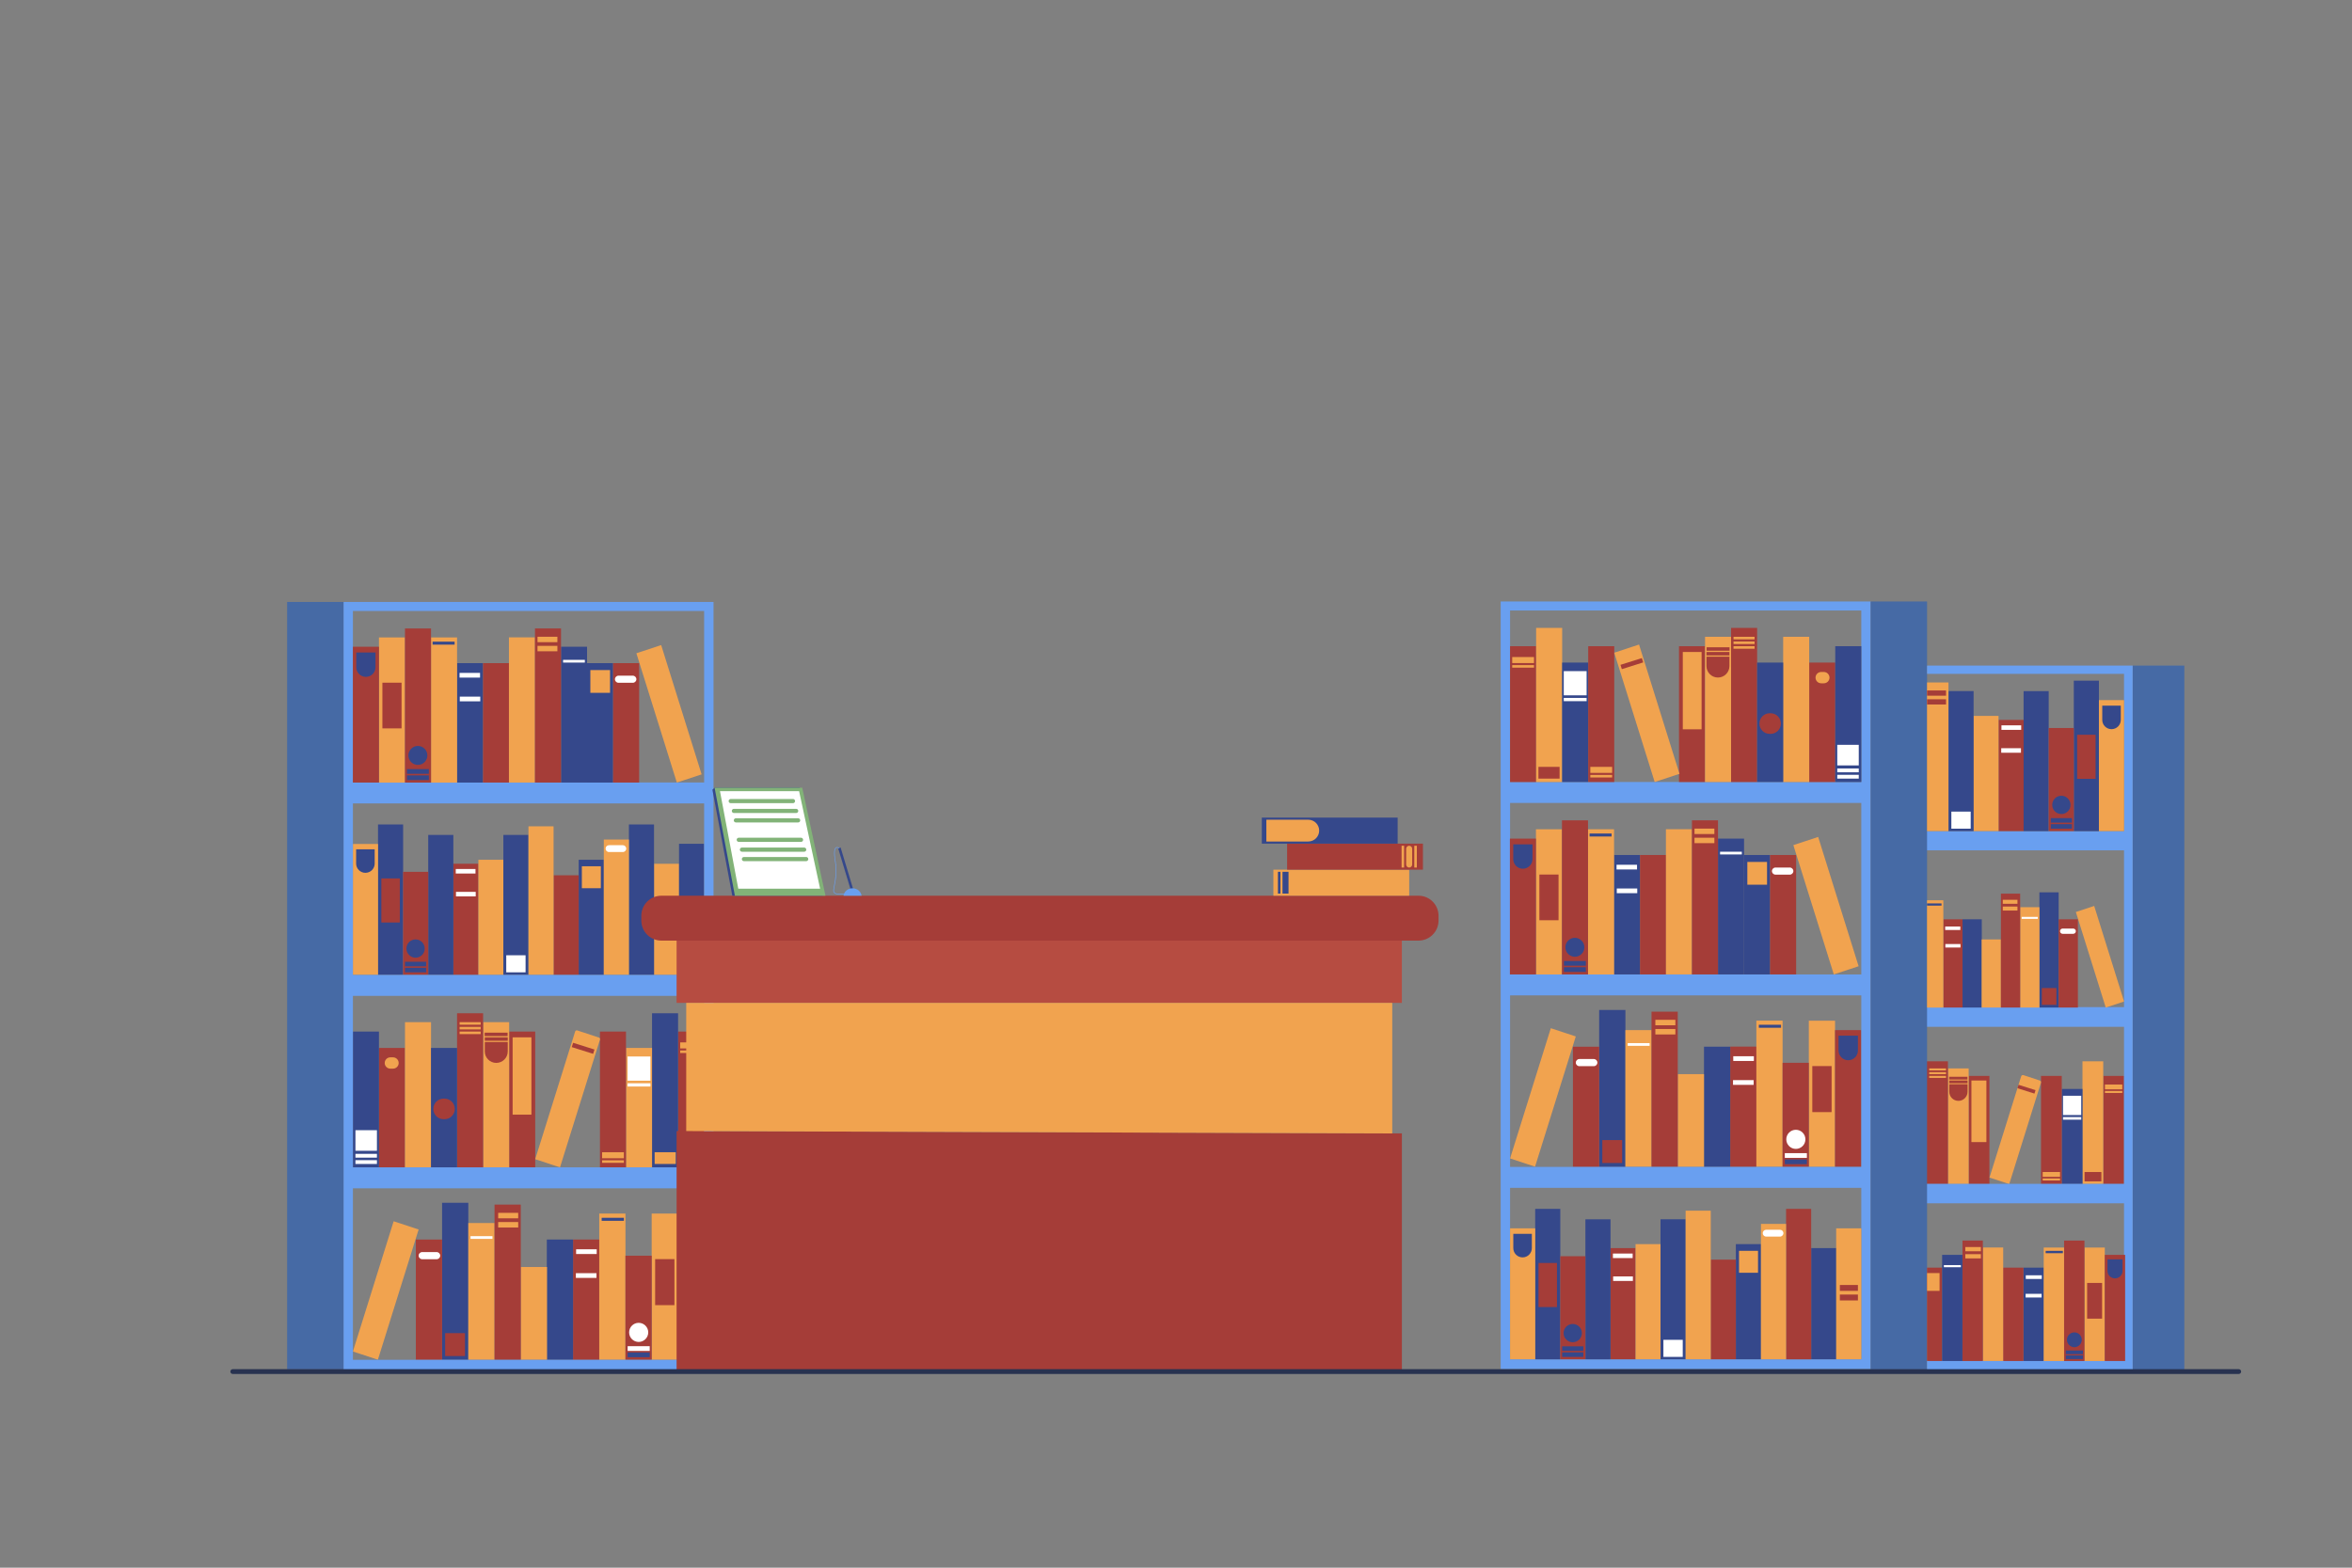 <?xml version="1.0" encoding="utf-8"?>
<!-- Generator: Adobe Illustrator 23.0.1, SVG Export Plug-In . SVG Version: 6.00 Build 0)  -->
<svg version="1.1" id="Layer_1" xmlns="http://www.w3.org/2000/svg" xmlns:xlink="http://www.w3.org/1999/xlink" x="0px" y="0px"
	 viewBox="0 0 3000 2000" style="enable-background:new 0 0 3000 2000;" xml:space="preserve">
<rect x="0" y="0" width="3000" height="2000" fill="#808080" stroke="none"/>
<style type="text/css">
	.st0{fill:#A53D38;}
	.st1{fill:#35488B;}
	.st2{fill:#F1A34F;}
	.st3{fill:#FFFFFF;}
	.st4{fill:#699FF0;}
	.st5{fill:#466AA5;}
	.st6{fill:#B64C41;}
	.st7{fill:#82B378;}
	.st8{fill:#283250;}
</style>
<g>
	<g>
		<g>
			
				<rect x="730.93" y="1581.35" transform="matrix(-1 -1.224647e-16 1.224647e-16 -1 1495.32 3316.135)" class="st0" width="33.46" height="153.44"/>
			
				<rect x="563.88" y="1534.46" transform="matrix(-1 -1.224647e-16 1.224647e-16 -1 1161.223 3269.25)" class="st1" width="33.46" height="200.33"/>
			
				<rect x="697.47" y="1581.35" transform="matrix(-1 -1.224647e-16 1.224647e-16 -1 1428.406 3316.135)" class="st1" width="33.46" height="153.44"/>
			
				<rect x="597.34" y="1560.3" transform="matrix(-1 -1.224647e-16 1.224647e-16 -1 1228.138 3295.092)" class="st2" width="33.46" height="174.49"/>
			
				<rect x="831.23" y="1548.23" transform="matrix(-1 -1.224647e-16 1.224647e-16 -1 1695.908 3283.023)" class="st2" width="33.46" height="186.56"/>
			
				<rect x="764.34" y="1548.23" transform="matrix(-1 -1.224647e-16 1.224647e-16 -1 1562.13 3283.023)" class="st2" width="33.46" height="186.56"/>
			
				<rect x="797.77" y="1601.99" transform="matrix(-1 -1.224647e-16 1.224647e-16 -1 1628.993 3336.775)" class="st0" width="33.46" height="132.8"/>
			
				<rect x="864.67" y="1560.19" transform="matrix(-1 -1.224647e-16 1.224647e-16 -1 1762.788 3294.86)" class="st0" width="33.46" height="174.49"/>
			
				<rect x="530.43" y="1581.35" transform="matrix(-1 -1.224647e-16 1.224647e-16 -1 1094.309 3316.148)" class="st0" width="33.46" height="153.44"/>
			
				<rect x="664.25" y="1616.38" transform="matrix(-1 -1.224647e-16 1.224647e-16 -1 1361.966 3351.169)" class="st2" width="33.46" height="118.41"/>
			
				<rect x="630.8" y="1536.78" transform="matrix(-1 -1.224647e-16 1.224647e-16 -1 1295.052 3271.572)" class="st0" width="33.46" height="198.01"/>
			<polygon class="st2" points="450.14,1724.17 482,1734.67 533.96,1568.54 502.1,1558.04 			"/>
			
				<rect x="567.79" y="1700.76" transform="matrix(-1 -1.224647e-16 1.224647e-16 -1 1160.88 3430.766)" class="st0" width="25.3" height="29.24"/>
			
				<rect x="635.45" y="1547.33" transform="matrix(-1 -1.224647e-16 1.224647e-16 -1 1296.425 3101.615)" class="st2" width="25.53" height="6.96"/>
			
				<rect x="635.45" y="1559.05" transform="matrix(-1 -1.224647e-16 1.224647e-16 -1 1296.425 3125.058)" class="st2" width="25.53" height="6.96"/>
			
				<rect x="600.17" y="1577.03" transform="matrix(-1 -1.224647e-16 1.224647e-16 -1 1228.304 3157.551)" class="st3" width="27.97" height="3.48"/>
			<path class="st1" d="M881.47,1598.89L881.47,1598.89c6.83,0,12.36-5.53,12.36-12.36v-18.97h-24.72v18.97
				C869.11,1593.36,874.65,1598.89,881.47,1598.89z"/>
			
				<rect x="767.45" y="1553.63" transform="matrix(-1 -1.224647e-16 1.224647e-16 -1 1563.222 3111.093)" class="st1" width="28.32" height="3.83"/>
			
				<rect x="800.57" y="1725.46" transform="matrix(-1 -1.224647e-16 1.224647e-16 -1 1629.293 3456.958)" class="st1" width="28.16" height="6.03"/>
			
				<rect x="800.57" y="1717.42" transform="matrix(-1 -1.224647e-16 1.224647e-16 -1 1629.293 3440.866)" class="st3" width="28.16" height="6.03"/>
			<path class="st3" d="M814.65,1712L814.65,1712c6.73,0,12.19-5.46,12.19-12.19l0,0c0-6.73-5.46-12.19-12.19-12.19l0,0
				c-6.73,0-12.19,5.46-12.19,12.19l0,0C802.46,1706.54,807.92,1712,814.65,1712z"/>
			
				<rect x="835.64" y="1606.35" transform="matrix(-1 -1.224647e-16 1.224647e-16 -1 1695.874 3271.418)" class="st0" width="24.6" height="58.72"/>
			
				<rect x="734.8" y="1593.78" transform="matrix(-1 -1.224647e-16 1.224647e-16 -1 1495.914 3193.604)" class="st3" width="26.3" height="6.03"/>
			
				<rect x="734.51" y="1624.27" transform="matrix(-1 -1.224647e-16 1.224647e-16 -1 1495.32 3254.568)" class="st3" width="26.3" height="6.03"/>
			<path class="st3" d="M538.52,1606.47h18.42c2.52,0,4.56-2.04,4.56-4.56l0,0c0-2.52-2.04-4.56-4.56-4.56h-18.42
				c-2.52,0-4.56,2.04-4.56,4.56l0,0C533.96,1604.43,536,1606.47,538.52,1606.47z"/>
		</g>
		<g>
			
				<rect x="2206.91" y="1335.23" transform="matrix(-1 -1.224647e-16 1.224647e-16 -1 4447.276 2823.902)" class="st0" width="33.46" height="153.44"/>
			
				<rect x="2039.77" y="1288.48" transform="matrix(-1 -1.224647e-16 1.224647e-16 -1 4112.988 2777.282)" class="st1" width="33.46" height="200.33"/>
			
				<rect x="2173.45" y="1335.31" transform="matrix(-1 -1.224647e-16 1.224647e-16 -1 4380.361 2824.058)" class="st1" width="33.46" height="153.44"/>
			
				<rect x="2073.22" y="1314.19" transform="matrix(-1 -1.224647e-16 1.224647e-16 -1 4179.902 2802.858)" class="st2" width="33.46" height="174.49"/>
			
				<rect x="2307.17" y="1302.18" transform="matrix(-1 -1.224647e-16 1.224647e-16 -1 4647.793 2790.92)" class="st2" width="33.46" height="186.56"/>
			
				<rect x="2240.25" y="1302.12" transform="matrix(-1 -1.224647e-16 1.224647e-16 -1 4513.964 2790.789)" class="st2" width="33.46" height="186.56"/>
			
				<rect x="2273.71" y="1355.87" transform="matrix(-1 -1.224647e-16 1.224647e-16 -1 4580.879 2844.542)" class="st0" width="33.46" height="132.8"/>
			
				<rect x="2340.63" y="1314.19" transform="matrix(-1 -1.224647e-16 1.224647e-16 -1 4714.708 2802.858)" class="st0" width="33.46" height="174.49"/>
			
				<rect x="2006.31" y="1335.36" transform="matrix(-1 -1.224647e-16 1.224647e-16 -1 4046.073 2824.166)" class="st0" width="33.46" height="153.44"/>
			
				<rect x="2139.99" y="1370.34" transform="matrix(-1 -1.224647e-16 1.224647e-16 -1 4313.447 2859.092)" class="st2" width="33.46" height="118.41"/>
			
				<rect x="2106.54" y="1290.67" transform="matrix(-1 -1.224647e-16 1.224647e-16 -1 4246.532 2779.339)" class="st0" width="33.46" height="198.01"/>
			<polygon class="st2" points="1926.12,1477.89 1957.98,1488.39 2009.93,1322.26 1978.08,1311.76 			"/>
			
				<rect x="2043.77" y="1454.48" transform="matrix(-1 -1.224647e-16 1.224647e-16 -1 4112.835 2938.2)" class="st0" width="25.3" height="29.24"/>
			
				<rect x="2111.43" y="1301.04" transform="matrix(-1 -1.224647e-16 1.224647e-16 -1 4248.381 2609.049)" class="st2" width="25.53" height="6.96"/>
			
				<rect x="2111.43" y="1312.76" transform="matrix(-1 -1.224647e-16 1.224647e-16 -1 4248.381 2632.491)" class="st2" width="25.53" height="6.96"/>
			
				<rect x="2076.15" y="1330.75" transform="matrix(-1 -1.224647e-16 1.224647e-16 -1 4180.26 2664.985)" class="st3" width="27.97" height="3.48"/>
			<path class="st1" d="M2357.45,1352.61L2357.45,1352.61c6.83,0,12.36-5.53,12.36-12.36v-18.97h-24.72v18.97
				C2345.09,1347.07,2350.62,1352.61,2357.45,1352.61z"/>
			
				<rect x="2243.43" y="1307.35" transform="matrix(-1 -1.224647e-16 1.224647e-16 -1 4515.178 2618.527)" class="st1" width="28.32" height="3.83"/>
			
				<rect x="2276.54" y="1479.18" transform="matrix(-1 -1.224647e-16 1.224647e-16 -1 4581.248 2964.392)" class="st1" width="28.16" height="6.03"/>
			
				<rect x="2276.54" y="1471.13" transform="matrix(-1 -1.224647e-16 1.224647e-16 -1 4581.248 2948.3)" class="st3" width="28.16" height="6.03"/>
			<path class="st3" d="M2290.62,1465.72L2290.62,1465.72c6.73,0,12.19-5.46,12.19-12.19l0,0c0-6.73-5.46-12.19-12.19-12.19l0,0
				c-6.73,0-12.19,5.46-12.19,12.19l0,0C2278.44,1460.26,2283.89,1465.72,2290.62,1465.72z"/>
			
				<rect x="2311.61" y="1360.07" transform="matrix(-1 -1.224647e-16 1.224647e-16 -1 4647.829 2778.851)" class="st0" width="24.6" height="58.72"/>
			
				<rect x="2210.78" y="1347.5" transform="matrix(-1 -1.224647e-16 1.224647e-16 -1 4447.87 2701.038)" class="st3" width="26.3" height="6.03"/>
			
				<rect x="2210.49" y="1377.98" transform="matrix(-1 -1.224647e-16 1.224647e-16 -1 4447.276 2762.002)" class="st3" width="26.3" height="6.03"/>
			<path class="st3" d="M2014.5,1360.19h18.42c2.52,0,4.56-2.04,4.56-4.56l0,0c0-2.52-2.04-4.56-4.56-4.56h-18.42
				c-2.52,0-4.56,2.04-4.56,4.56l0,0C2009.93,1358.15,2011.98,1360.19,2014.5,1360.19z"/>
		</g>
		<g>
			<g>
				<rect x="578.18" y="1101.93" class="st0" width="32.03" height="141.84"/>
				<rect x="834.22" y="1101.97" class="st2" width="32.03" height="141.84"/>
				<rect x="738.12" y="1096.87" class="st1" width="32.03" height="146.9"/>
				<rect x="610.21" y="1096.87" class="st2" width="32.03" height="146.9"/>
				<rect x="706.09" y="1116.66" class="st0" width="32.03" height="127.11"/>
				<rect x="482.17" y="1051.81" class="st1" width="32.03" height="191.96"/>
				<rect x="802.18" y="1051.81" class="st1" width="32.03" height="191.96"/>
				<rect x="546.22" y="1065.16" class="st1" width="32.03" height="178.6"/>
				<rect x="514.19" y="1112.26" class="st0" width="32.03" height="131.51"/>
				<rect x="450.14" y="1076.72" class="st2" width="32.03" height="167.05"/>
				<rect x="866.09" y="1076.46" class="st1" width="32.03" height="167.05"/>
				<rect x="770.15" y="1071.07" class="st2" width="32.03" height="172.69"/>
				<rect x="642.03" y="1065.16" class="st1" width="32.03" height="178.6"/>
				<rect x="674.07" y="1054.2" class="st2" width="32.03" height="189.57"/>
				<rect x="742.17" y="1105.15" class="st2" width="24.22" height="28"/>
				<rect x="677.18" y="1064.15" class="st2" width="24.44" height="6.67"/>
				<rect x="677.18" y="1075.37" class="st2" width="24.44" height="6.67"/>
				<path class="st1" d="M466.08,1113.52L466.08,1113.52c-6.53,0-11.83-5.3-11.83-11.83v-18.17h23.66v18.17
					C477.92,1108.22,472.62,1113.52,466.08,1113.52z"/>
				<rect x="548.13" y="1070.19" class="st1" width="27.11" height="3.67"/>
				<rect x="516.58" y="1234.69" class="st1" width="26.96" height="5.78"/>
				<rect x="516.58" y="1226.99" class="st1" width="26.96" height="5.78"/>
				<path class="st1" d="M530.06,1221.81L530.06,1221.81c-6.44,0-11.67-5.22-11.67-11.67v0c0-6.44,5.22-11.67,11.67-11.67l0,0
					c6.44,0,11.67,5.22,11.67,11.67v0C541.73,1216.58,536.5,1221.81,530.06,1221.81z"/>
				<rect x="486.41" y="1120.66" class="st0" width="23.55" height="56.22"/>
				<rect x="581.32" y="1108.63" class="st3" width="25.18" height="5.78"/>
				<rect x="581.6" y="1137.81" class="st3" width="25.18" height="5.78"/>
				<path class="st3" d="M794.42,1087h-17.63c-2.41,0-4.37-1.96-4.37-4.37l0,0c0-2.41,1.96-4.37,4.37-4.37h17.63
					c2.41,0,4.37,1.96,4.37,4.37l0,0C798.79,1085.04,796.83,1087,794.42,1087z"/>
			</g>
			<rect x="645.72" y="1218.7" class="st3" width="24.66" height="21.77"/>
			<rect x="708.85" y="1232.77" class="st0" width="26.12" height="4.81"/>
			<rect x="870.78" y="1148.73" class="st0" width="23.04" height="7.51"/>
			<rect x="870.78" y="1160.95" class="st0" width="23.04" height="7.51"/>
		</g>
		<g>
			
				<rect x="864.9" y="1316.03" transform="matrix(-1 -1.224647e-16 1.224647e-16 -1 1763.027 2805.308)" class="st0" width="33.22" height="173.24"/>
			
				<rect x="649.44" y="1316.03" transform="matrix(-1 -1.224647e-16 1.224647e-16 -1 1332.104 2805.308)" class="st0" width="33.22" height="173.24"/>
			
				<rect x="831.69" y="1292.68" transform="matrix(-1 -1.224647e-16 1.224647e-16 -1 1696.59 2781.956)" class="st1" width="33.22" height="196.59"/>
			
				<rect x="798.47" y="1336.93" transform="matrix(-1 -1.224647e-16 1.224647e-16 -1 1630.153 2826.201)" class="st2" width="33.22" height="152.35"/>
			
				<rect x="483.36" y="1336.93" transform="matrix(-1 -1.224647e-16 1.224647e-16 -1 999.93 2826.201)" class="st0" width="33.22" height="152.35"/>
			
				<rect x="450.14" y="1316.03" transform="matrix(-1 -1.224647e-16 1.224647e-16 -1 933.504 2805.308)" class="st1" width="33.22" height="173.24"/>
			
				<rect x="616.22" y="1304.05" transform="matrix(-1 -1.224647e-16 1.224647e-16 -1 1265.667 2793.325)" class="st2" width="33.22" height="185.23"/>
			
				<rect x="516.57" y="1304.05" transform="matrix(-1 -1.224647e-16 1.224647e-16 -1 1066.367 2793.325)" class="st2" width="33.22" height="185.23"/>
			
				<rect x="583.01" y="1292.68" transform="matrix(-1 -1.224647e-16 1.224647e-16 -1 1199.23 2781.956)" class="st0" width="33.22" height="196.59"/>
			
				<rect x="549.79" y="1336.93" transform="matrix(-1 -1.224647e-16 1.224647e-16 -1 1132.793 2826.201)" class="st1" width="33.22" height="152.35"/>
			
				<rect x="765.25" y="1316.03" transform="matrix(-1 -1.224647e-16 1.224647e-16 -1 1563.716 2805.308)" class="st0" width="33.22" height="173.24"/>
			<path class="st2" d="M682.66,1478.85l31.63,10.43l50.97-162.96c0.35-1.1-0.26-2.28-1.36-2.64l-27.61-9.1
				c-1.12-0.37-2.33,0.25-2.68,1.38L682.66,1478.85z"/>
			
				<rect x="867.61" y="1329.86" transform="matrix(-1 -1.224647e-16 1.224647e-16 -1 1763.027 2667.399)" class="st2" width="27.81" height="7.68"/>
			
				<rect x="867.61" y="1340.15" transform="matrix(-1 -1.224647e-16 1.224647e-16 -1 1763.027 2683.53)" class="st2" width="27.81" height="3.23"/>
			
				<rect x="767.95" y="1469.97" transform="matrix(-1 -1.224647e-16 1.224647e-16 -1 1563.716 2947.617)" class="st2" width="27.81" height="7.68"/>
			
				<rect x="767.95" y="1480.26" transform="matrix(-1 -1.224647e-16 1.224647e-16 -1 1563.716 2963.748)" class="st2" width="27.81" height="3.23"/>
			
				<rect x="653.85" y="1323.41" transform="matrix(-1 -1.224647e-16 1.224647e-16 -1 1331.67 2745.442)" class="st2" width="23.97" height="98.63"/>
			<path class="st2" d="M497.92,1363.35h3.38c3.99,0,7.22-3.23,7.22-7.22l0,0c0-3.99-3.23-7.22-7.22-7.22h-3.38
				c-3.99,0-7.22,3.23-7.22,7.22l0,0C490.7,1360.12,493.93,1363.35,497.92,1363.35z"/>
			
				<rect x="586.26" y="1304.05" transform="matrix(-1 -1.224647e-16 1.224647e-16 -1 1199.396 2611.325)" class="st2" width="26.89" height="3.23"/>
			
				<rect x="586.26" y="1310.04" transform="matrix(-1 -1.224647e-16 1.224647e-16 -1 1199.396 2623.308)" class="st2" width="26.89" height="3.23"/>
			
				<rect x="586.26" y="1316.03" transform="matrix(-1 -1.224647e-16 1.224647e-16 -1 1199.396 2635.291)" class="st2" width="26.89" height="3.23"/>
			
				<rect x="800.5" y="1347.83" transform="matrix(-1 -1.224647e-16 1.224647e-16 -1 1630.153 2726.546)" class="st3" width="29.15" height="30.88"/>
			
				<rect x="800.5" y="1382" transform="matrix(-1 -1.224647e-16 1.224647e-16 -1 1630.153 2768.141)" class="st3" width="29.15" height="4.15"/>
			
				<rect x="453.37" y="1480.11" transform="matrix(-1 -1.224647e-16 1.224647e-16 -1 934.157 2965.054)" class="st3" width="27.42" height="4.84"/>
			
				<rect x="453.37" y="1472.04" transform="matrix(-1 -1.224647e-16 1.224647e-16 -1 934.157 2948.923)" class="st3" width="27.42" height="4.84"/>
			
				<rect x="453.37" y="1441.85" transform="matrix(-1 -1.224647e-16 1.224647e-16 -1 934.157 2909.978)" class="st3" width="27.42" height="26.27"/>
			<path class="st0" d="M565.82,1427.86h1.15c7.25,0,13.14-5.88,13.14-13.14l0,0c0-7.25-5.88-13.14-13.14-13.14h-1.15
				c-7.25,0-13.14,5.88-13.14,13.14l0,0C552.69,1421.98,558.57,1427.86,565.82,1427.86z"/>
			
				<rect x="834.98" y="1469.97" transform="matrix(-1 -1.224647e-16 1.224647e-16 -1 1696.921 2954.914)" class="st2" width="26.96" height="14.98"/>
			
				<rect x="729.97" y="1334.99" transform="matrix(-0.954 -0.301 0.301 -0.954 1051.104 2837.757)" class="st0" width="28.57" height="5.76"/>
			
				<rect x="618.36" y="1323.41" transform="matrix(-1 -1.224647e-16 1.224647e-16 -1 1265.994 2651.191)" class="st0" width="29.27" height="4.38"/>
			
				<rect x="618.2" y="1317.41" transform="matrix(-1 -1.224647e-16 1.224647e-16 -1 1265.667 2639.208)" class="st0" width="29.27" height="4.38"/>
			<path class="st0" d="M633,1356.01L633,1356.01c8.08,0,14.63-6.55,14.63-14.63v-11.98h-29.27v11.98
				C618.36,1349.46,624.92,1356.01,633,1356.01z"/>
		</g>
		<g>
			<path class="st4" d="M910.11,767.95v979.27H438.16V767.95H910.11z M450.14,1734.79h447.98V779.46H450.14V1734.79z"/>
			
				<rect x="366.26" y="767.95" transform="matrix(-1 -1.224647e-16 1.224647e-16 -1 804.421 2514.923)" class="st5" width="71.9" height="979.02"/>
			
				<rect x="443.69" y="998.25" transform="matrix(-1 -1.224647e-16 1.224647e-16 -1 1348.265 2023.225)" class="st4" width="460.88" height="26.73"/>
			
				<rect x="443.69" y="1243.76" transform="matrix(-1 -1.224647e-16 1.224647e-16 -1 1348.265 2514.253)" class="st4" width="460.88" height="26.73"/>
			
				<rect x="443.69" y="1489.28" transform="matrix(-1 -1.224647e-16 1.224647e-16 -1 1348.265 3005.282)" class="st4" width="460.88" height="26.73"/>
		</g>
		<g>
			<rect x="582.92" y="846" class="st1" width="33.22" height="152.35"/>
			<rect x="748.8" y="846" class="st1" width="33.22" height="152.35"/>
			<rect x="616.14" y="846" class="st0" width="33.22" height="152.35"/>
			<rect x="715.58" y="825.1" class="st1" width="33.22" height="173.24"/>
			<rect x="483.36" y="813.2" class="st2" width="33.22" height="185.23"/>
			<rect x="549.78" y="813.2" class="st2" width="33.22" height="185.23"/>
			<rect x="516.56" y="801.79" class="st0" width="33.22" height="196.59"/>
			<rect x="450.14" y="825.1" class="st0" width="33.22" height="173.24"/>
			<rect x="782.02" y="846" class="st0" width="33.22" height="152.35"/>
			<rect x="649.15" y="813.12" class="st2" width="33.22" height="185.23"/>
			<rect x="682.37" y="801.75" class="st0" width="33.22" height="196.59"/>
			<polygon class="st2" points="894.93,987.92 863.3,998.35 811.71,833.4 843.34,822.97 			"/>
			<rect x="753" y="854.85" class="st2" width="25.12" height="29.04"/>
			<rect x="685.6" y="812.34" class="st2" width="25.35" height="6.91"/>
			<rect x="685.6" y="823.97" class="st2" width="25.35" height="6.91"/>
			<rect x="718.2" y="841.83" class="st3" width="27.77" height="3.46"/>
			<path class="st1" d="M466.68,863.53L466.68,863.53c-6.78,0-12.27-5.49-12.27-12.27v-18.84h24.54v18.84
				C478.95,858.04,473.45,863.53,466.68,863.53z"/>
			<rect x="551.77" y="818.6" class="st1" width="28.11" height="3.8"/>
			<rect x="519.04" y="989.2" class="st1" width="27.96" height="5.99"/>
			<rect x="519.04" y="981.21" class="st1" width="27.96" height="5.99"/>
			<path class="st1" d="M533.02,975.84L533.02,975.84c-6.68,0-12.1-5.42-12.1-12.1l0,0c0-6.68,5.42-12.1,12.1-12.1h0
				c6.68,0,12.1,5.42,12.1,12.1l0,0C545.12,970.42,539.71,975.84,533.02,975.84z"/>
			<rect x="487.76" y="870.94" class="st0" width="24.43" height="58.3"/>
			<rect x="586.18" y="858.46" class="st3" width="26.12" height="5.99"/>
			<rect x="586.47" y="888.73" class="st3" width="26.12" height="5.99"/>
			<path class="st3" d="M807.18,871.06h-18.29c-2.5,0-4.53-2.03-4.53-4.53l0,0c0-2.5,2.03-4.53,4.53-4.53h18.29
				c2.5,0,4.53,2.03,4.53,4.53l0,0C811.71,869.03,809.68,871.06,807.18,871.06z"/>
		</g>
		<g>
			
				<rect x="2682.7" y="1372.59" transform="matrix(-1 -1.224647e-16 1.224647e-16 -1 5391.864 2883.192)" class="st0" width="26.46" height="138.01"/>
			
				<rect x="2511.06" y="1372.59" transform="matrix(-1 -1.224647e-16 1.224647e-16 -1 5048.576 2883.192)" class="st0" width="26.46" height="138.01"/>
			
				<rect x="2656.24" y="1353.99" transform="matrix(-1 -1.224647e-16 1.224647e-16 -1 5338.939 2864.589)" class="st2" width="26.46" height="156.61"/>
			
				<rect x="2629.77" y="1389.23" transform="matrix(-1 -1.224647e-16 1.224647e-16 -1 5286.012 2899.836)" class="st1" width="26.46" height="121.37"/>
			
				<rect x="2484.59" y="1363.04" transform="matrix(-1 -1.224647e-16 1.224647e-16 -1 4995.65 2873.646)" class="st2" width="26.46" height="147.56"/>
			
				<rect x="2457.26" y="1353.99" transform="matrix(-1 -1.224647e-16 1.224647e-16 -1 4941.857 2864.589)" class="st0" width="27.33" height="156.61"/>
			
				<rect x="2603.31" y="1372.59" transform="matrix(-1 -1.224647e-16 1.224647e-16 -1 5233.086 2883.192)" class="st0" width="26.46" height="138.01"/>
			<path class="st2" d="M2537.61,1502.29l25.2,8.31l40.43-129.29c0.37-1.17-0.28-2.42-1.44-2.81l-20.92-6.9
				c-1.19-0.39-2.48,0.27-2.85,1.47L2537.61,1502.29z"/>
			
				<rect x="2684.86" y="1383.6" transform="matrix(-1 -1.224647e-16 1.224647e-16 -1 5391.864 2773.329)" class="st2" width="22.15" height="6.12"/>
			
				<rect x="2684.86" y="1391.8" transform="matrix(-1 -1.224647e-16 1.224647e-16 -1 5391.864 2786.179)" class="st2" width="22.15" height="2.57"/>
			
				<rect x="2605.47" y="1495.22" transform="matrix(-1 -1.224647e-16 1.224647e-16 -1 5233.086 2996.561)" class="st2" width="22.15" height="6.12"/>
			
				<rect x="2605.47" y="1503.42" transform="matrix(-1 -1.224647e-16 1.224647e-16 -1 5233.086 3009.411)" class="st2" width="22.15" height="2.57"/>
			
				<rect x="2514.57" y="1378.46" transform="matrix(-1 -1.224647e-16 1.224647e-16 -1 5048.23 2835.501)" class="st2" width="19.09" height="78.57"/>
			
				<rect x="2460.72" y="1363.04" transform="matrix(-1 -1.224647e-16 1.224647e-16 -1 4942.856 2728.658)" class="st2" width="21.42" height="2.57"/>
			
				<rect x="2460.72" y="1367.82" transform="matrix(-1 -1.224647e-16 1.224647e-16 -1 4942.856 2738.204)" class="st2" width="21.42" height="2.57"/>
			
				<rect x="2460.72" y="1372.59" transform="matrix(-1 -1.224647e-16 1.224647e-16 -1 4942.856 2747.75)" class="st2" width="21.42" height="2.57"/>
			
				<rect x="2631.39" y="1397.92" transform="matrix(-1 -1.224647e-16 1.224647e-16 -1 5286.012 2820.448)" class="st3" width="23.22" height="24.6"/>
			
				<rect x="2631.39" y="1425.14" transform="matrix(-1 -1.224647e-16 1.224647e-16 -1 5286.012 2853.584)" class="st3" width="23.22" height="3.3"/>
			
				<rect x="2658.86" y="1495.22" transform="matrix(-1 -1.224647e-16 1.224647e-16 -1 5339.203 3002.374)" class="st0" width="21.48" height="11.93"/>
			
				<rect x="2574.66" y="1387.52" transform="matrix(-0.954 -0.301 0.301 -0.954 4633.557 3493.832)" class="st0" width="22.76" height="4.59"/>
			
				<rect x="2486.3" y="1378.46" transform="matrix(-1 -1.224647e-16 1.224647e-16 -1 4995.911 2760.417)" class="st0" width="23.31" height="3.49"/>
			
				<rect x="2486.17" y="1373.69" transform="matrix(-1 -1.224647e-16 1.224647e-16 -1 4995.65 2750.871)" class="st0" width="23.31" height="3.49"/>
			<path class="st0" d="M2497.96,1404.44L2497.96,1404.44c6.44,0,11.66-5.22,11.66-11.66v-9.55h-23.31v9.55
				C2486.3,1399.22,2491.52,1404.44,2497.96,1404.44z"/>
		</g>
		<rect x="2720.2" y="849.13" class="st5" width="65.93" height="899.11"/>
		<rect x="2422.03" y="1060.32" class="st4" width="293.1" height="24.51"/>
		<rect x="2422.03" y="1284.83" class="st4" width="293.1" height="25.14"/>
		<rect x="2422.03" y="1510.3" class="st4" width="293.1" height="24.82"/>
		<path class="st4" d="M1914.14,767.35v979.39h471.95V767.35H1914.14z M2374.1,1734.19h-447.98V778.86h447.98V1734.19z"/>
		<rect x="2386.08" y="767.35" class="st5" width="71.9" height="979.74"/>
		<rect x="1919.67" y="997.64" class="st4" width="460.88" height="26.73"/>
		<rect x="1919.67" y="1243.16" class="st4" width="460.88" height="26.73"/>
		<rect x="1919.67" y="1488.67" class="st4" width="460.88" height="26.73"/>
		<polygon class="st4" points="2457.98,849.13 2457.98,859.69 2709.21,859.69 2709.21,1735.75 2457.98,1735.75 2457.98,1747.52 
			2720.2,1747.52 2720.2,849.13 		"/>
		<g>
			<polygon class="st0" points="863,1749.82 1788.11,1749.82 1788.11,1446 863,1442.97 			"/>
			<rect x="863" y="1199.99" class="st6" width="925.12" height="79.45"/>
		</g>
		<path class="st0" d="M1809.29,1199.99H843.58c-14.13,0-25.58-11.45-25.58-25.58v-6.11c0-14.13,11.45-25.58,25.58-25.58h965.71
			c14.13,0,25.58,11.45,25.58,25.58v6.11C1834.86,1188.54,1823.41,1199.99,1809.29,1199.99z"/>
		<polygon class="st2" points="875.28,1442.97 1775.83,1446 1775.83,1279.44 875.28,1279.44 		"/>
		<g>
			<g>
				<polygon class="st1" points="1019.97,1004.97 1049.62,1142.72 934.07,1142.72 908.69,1007.48 911.49,1004.97 				"/>
				<polygon class="st7" points="1023.25,1004.97 1052.9,1142.72 937.35,1142.72 911.5,1004.97 				"/>
				<polygon class="st3" points="1019.28,1009.35 1046.06,1133.78 941.69,1133.78 918.34,1009.35 				"/>
			</g>
			<g>
				<path class="st7" d="M932.03,1019.34h79.44c1.46,0,2.66,1.2,2.66,2.66c0,1.46-1.2,2.66-2.66,2.66h-79.44
					c-1.46,0-2.66-1.2-2.66-2.66C929.37,1020.54,930.56,1019.34,932.03,1019.34z"/>
				<path class="st7" d="M936.08,1031.89h79.44c1.46,0,2.66,1.2,2.66,2.66c0,1.46-1.2,2.66-2.66,2.66h-79.44
					c-1.46,0-2.66-1.2-2.66-2.66C933.42,1033.09,934.62,1031.89,936.08,1031.89z"/>
				<path class="st7" d="M938.61,1043.93h79.44c1.46,0,2.66,1.2,2.66,2.66c0,1.46-1.2,2.66-2.66,2.66h-79.44
					c-1.46,0-2.66-1.2-2.66-2.66C935.95,1045.12,937.15,1043.93,938.61,1043.93z"/>
				<path class="st7" d="M942.29,1068.74h79.44c1.46,0,2.66,1.2,2.66,2.66c0,1.46-1.2,2.66-2.66,2.66h-79.44
					c-1.46,0-2.66-1.2-2.66-2.66C939.63,1069.94,940.83,1068.74,942.29,1068.74z"/>
				<path class="st7" d="M946.34,1081.29h79.44c1.46,0,2.66,1.2,2.66,2.66c0,1.46-1.2,2.66-2.66,2.66h-79.44
					c-1.46,0-2.66-1.2-2.66-2.66C943.68,1082.48,944.88,1081.29,946.34,1081.29z"/>
				<path class="st7" d="M948.88,1093.32h79.44c1.46,0,2.66,1.2,2.66,2.66c0,1.46-1.2,2.66-2.66,2.66h-79.44
					c-1.46,0-2.66-1.2-2.66-2.66C946.22,1094.52,947.41,1093.32,948.88,1093.32z"/>
			</g>
			<g>
				
					<rect x="1077.8" y="1080.94" transform="matrix(0.957 -0.289 0.289 0.957 -274.807 359.127)" class="st1" width="3.29" height="59.55"/>
				<path class="st4" d="M1087.43,1133.25c5.91,0,10.77,4.13,11.52,9.47h-23.04C1076.66,1137.38,1081.52,1133.25,1087.43,1133.25z"
					/>
				<g>
					<path class="st4" d="M1072.33,1141.19c4.41,0,8.79-0.73,9.14-0.79l-0.13-0.75c-4.4,0.75-16.13,1.89-17.44-1.8
						c-0.58-1.64-0.04-4.39,0.72-8.21c1.37-6.94,3.45-17.43,1.01-32.07c-1.91-11.46-0.49-14.93,1.04-15.82
						c1.6-0.94,3.75,0.77,3.77,0.79l0.48-0.59c-0.11-0.08-2.59-2.05-4.63-0.85c-2.52,1.47-2.99,7.06-1.4,16.6
						c2.42,14.5,0.36,24.91-1,31.79c-0.78,3.93-1.34,6.78-0.69,8.61C1064.05,1140.55,1068.2,1141.19,1072.33,1141.19z"/>
				</g>
			</g>
		</g>
		<rect x="1926.12" y="824.4" class="st0" width="33.22" height="173.24"/>
		<rect x="2141.58" y="824.4" class="st0" width="33.22" height="173.24"/>
		<rect x="1959.34" y="801.05" class="st2" width="33.22" height="196.59"/>
		<rect x="1992.56" y="845.29" class="st1" width="33.22" height="152.35"/>
		<rect x="2307.67" y="845.29" class="st0" width="33.22" height="152.35"/>
		<rect x="2340.88" y="824.4" class="st1" width="33.22" height="173.24"/>
		<rect x="2174.8" y="812.42" class="st2" width="33.22" height="185.23"/>
		<rect x="2274.45" y="812.42" class="st2" width="33.22" height="185.23"/>
		<rect x="2208.02" y="801.05" class="st0" width="33.22" height="196.59"/>
		<rect x="2241.24" y="845.29" class="st1" width="33.22" height="152.35"/>
		<rect x="2025.78" y="824.4" class="st0" width="33.22" height="173.24"/>
		<polygon class="st2" points="2142.21,987.22 2110.58,997.64 2058.99,832.7 2090.62,822.27 		"/>
		<rect x="1928.83" y="838.23" class="st2" width="27.81" height="7.68"/>
		<rect x="1928.83" y="848.52" class="st2" width="27.81" height="3.23"/>
		<rect x="2028.48" y="978.34" class="st2" width="27.81" height="7.68"/>
		<rect x="2028.48" y="988.63" class="st2" width="27.81" height="3.23"/>
		
			<rect x="1694.22" y="1039.49" transform="matrix(-1.836970e-16 1 -1 -1.836970e-16 2836.944 -584.717)" class="st2" width="33.22" height="173.24"/>
		
			<rect x="1625.77" y="1122.27" transform="matrix(-1.836970e-16 1 -1 -1.836970e-16 2765.79 -513.563)" class="st1" width="27.81" height="7.68"/>
		
			<rect x="1617.71" y="1124.5" transform="matrix(-1.836970e-16 1 -1 -1.836970e-16 2757.724 -505.497)" class="st1" width="27.81" height="3.23"/>
		
			<rect x="1711.73" y="1006.27" transform="matrix(-1.836970e-16 1 -1 -1.836970e-16 2821.239 -635.449)" class="st0" width="33.22" height="173.24"/>
		<path class="st2" d="M1793.57,1102.96v-20.13c0-2.12,1.72-3.84,3.84-3.84l0,0c2.12,0,3.84,1.72,3.84,3.84v20.13
			c0,2.12-1.72,3.84-3.84,3.84l0,0C1795.29,1106.8,1793.57,1105.08,1793.57,1102.96z"/>
		
			<rect x="1775.44" y="1091.28" transform="matrix(-1.836970e-16 1 -1 -1.836970e-16 2882.243 -696.453)" class="st2" width="27.81" height="3.23"/>
		
			<rect x="1791.65" y="1091.28" transform="matrix(-1.836970e-16 1 -1 -1.836970e-16 2898.451 -712.661)" class="st2" width="27.81" height="3.23"/>
		
			<rect x="1679.47" y="973.05" transform="matrix(-1.836970e-16 1 -1 -1.836970e-16 2755.759 -636.406)" class="st1" width="33.22" height="173.24"/>
		<path class="st2" d="M1615.25,1073.58v-27.81h53.47c7.68,0,13.9,6.23,13.9,13.9v0c0,7.68-6.23,13.9-13.9,13.9H1615.25z"/>
		<rect x="2146.43" y="831.78" class="st2" width="23.97" height="98.63"/>
		<path class="st2" d="M2326.32,871.72h-3.38c-3.99,0-7.22-3.23-7.22-7.22l0,0c0-3.99,3.23-7.22,7.22-7.22h3.38
			c3.99,0,7.22,3.23,7.22,7.22l0,0C2333.54,868.49,2330.31,871.72,2326.32,871.72z"/>
		<rect x="2211.1" y="812.42" class="st2" width="26.88" height="3.23"/>
		<rect x="2211.1" y="818.41" class="st2" width="26.88" height="3.23"/>
		<rect x="2211.1" y="824.4" class="st2" width="26.88" height="3.23"/>
		<rect x="1994.59" y="856.2" class="st3" width="29.15" height="30.88"/>
		<rect x="1994.59" y="890.37" class="st3" width="29.15" height="4.15"/>
		<rect x="2343.45" y="988.48" class="st3" width="27.42" height="4.84"/>
		<rect x="2343.45" y="980.41" class="st3" width="27.42" height="4.84"/>
		<rect x="2343.45" y="950.22" class="st3" width="27.42" height="26.27"/>
		<path class="st0" d="M2258.42,936.23h-1.15c-7.25,0-13.14-5.88-13.14-13.14l0,0c0-7.25,5.88-13.14,13.14-13.14h1.15
			c7.25,0,13.14,5.88,13.14,13.14l0,0C2271.56,930.35,2265.67,936.23,2258.42,936.23z"/>
		<rect x="1962.3" y="978.34" class="st0" width="26.96" height="14.98"/>
		
			<rect x="2066.38" y="843.14" transform="matrix(0.954 -0.301 0.301 0.954 -158.183 665.794)" class="st0" width="28.57" height="5.76"/>
		<rect x="2176.61" y="831.78" class="st0" width="29.27" height="4.38"/>
		<rect x="2176.78" y="825.78" class="st0" width="29.27" height="4.38"/>
		<path class="st0" d="M2191.25,864.38L2191.25,864.38c-8.08,0-14.63-6.55-14.63-14.63v-11.98h29.27v11.98
			C2205.88,857.83,2199.33,864.38,2191.25,864.38z"/>
		<g>
			<rect x="2058.67" y="1090.77" class="st1" width="33.22" height="152.35"/>
			<rect x="2224.55" y="1090.77" class="st1" width="33.22" height="152.35"/>
			<rect x="2091.89" y="1090.77" class="st0" width="33.22" height="152.35"/>
			<rect x="2191.33" y="1069.88" class="st1" width="33.22" height="173.24"/>
			<rect x="1959.11" y="1057.97" class="st2" width="33.22" height="185.23"/>
			<rect x="2025.53" y="1057.97" class="st2" width="33.22" height="185.23"/>
			<rect x="1992.31" y="1046.56" class="st0" width="33.22" height="196.59"/>
			<rect x="1925.89" y="1069.88" class="st0" width="33.22" height="173.24"/>
			<rect x="2257.77" y="1090.77" class="st0" width="33.22" height="152.35"/>
			<rect x="2124.9" y="1057.89" class="st2" width="33.22" height="185.23"/>
			<rect x="2158.12" y="1046.53" class="st0" width="33.22" height="196.59"/>
			<polygon class="st2" points="2370.68,1232.69 2339.05,1243.12 2287.46,1078.17 2319.09,1067.74 			"/>
			<rect x="2228.75" y="1099.63" class="st2" width="25.12" height="29.04"/>
			<rect x="2161.35" y="1057.11" class="st2" width="25.35" height="6.91"/>
			<rect x="2161.35" y="1068.75" class="st2" width="25.35" height="6.91"/>
			<rect x="2193.95" y="1086.61" class="st3" width="27.77" height="3.46"/>
			<path class="st1" d="M1942.43,1108.31L1942.43,1108.31c-6.78,0-12.27-5.49-12.27-12.27v-18.84h24.54v18.84
				C1954.7,1102.81,1949.2,1108.31,1942.43,1108.31z"/>
			<rect x="2027.52" y="1063.37" class="st1" width="28.11" height="3.8"/>
			<rect x="1994.79" y="1233.97" class="st1" width="27.96" height="5.99"/>
			<rect x="1994.79" y="1225.99" class="st1" width="27.96" height="5.99"/>
			<path class="st1" d="M2008.77,1220.61L2008.77,1220.61c-6.68,0-12.1-5.42-12.1-12.1l0,0c0-6.68,5.42-12.1,12.1-12.1l0,0
				c6.68,0,12.1,5.42,12.1,12.1l0,0C2020.87,1215.19,2015.46,1220.61,2008.77,1220.61z"/>
			<rect x="1963.51" y="1115.71" class="st0" width="24.43" height="58.3"/>
			<rect x="2061.93" y="1103.24" class="st3" width="26.12" height="5.99"/>
			<rect x="2062.22" y="1133.5" class="st3" width="26.12" height="5.99"/>
			<path class="st3" d="M2282.93,1115.83h-18.29c-2.5,0-4.53-2.03-4.53-4.53l0,0c0-2.5,2.03-4.53,4.53-4.53h18.29
				c2.5,0,4.53,2.03,4.53,4.53l0,0C2287.46,1113.8,2285.43,1115.83,2282.93,1115.83z"/>
		</g>
		<g>
			<rect x="2478.69" y="1172.8" class="st0" width="24.55" height="112.6"/>
			<rect x="2601.28" y="1138.4" class="st1" width="24.55" height="147"/>
			<rect x="2503.24" y="1172.8" class="st1" width="24.55" height="112.6"/>
			<rect x="2576.74" y="1157.36" class="st2" width="24.55" height="128.04"/>
			<rect x="2457.98" y="1148.56" class="st2" width="20.76" height="136.9"/>
			<rect x="2625.84" y="1172.8" class="st0" width="24.55" height="112.6"/>
			<rect x="2527.64" y="1198.51" class="st2" width="24.55" height="86.89"/>
			<rect x="2552.19" y="1140.1" class="st0" width="24.55" height="145.3"/>
			<polygon class="st2" points="2709.28,1277.69 2685.91,1285.4 2647.78,1163.49 2671.16,1155.78 			"/>
			<rect x="2604.39" y="1260.52" class="st0" width="18.56" height="21.46"/>
			<rect x="2554.57" y="1147.92" class="st2" width="18.73" height="5.11"/>
			<rect x="2554.57" y="1156.53" class="st2" width="18.73" height="5.11"/>
			<rect x="2578.67" y="1169.72" class="st3" width="20.52" height="2.55"/>
			<rect x="2457.94" y="1152.55" class="st1" width="18.49" height="2.81"/>
			<rect x="2481.09" y="1182.02" class="st3" width="19.3" height="4.43"/>
			<rect x="2481.31" y="1204.38" class="st3" width="19.3" height="4.43"/>
			<path class="st3" d="M2644.43,1191.33h-13.52c-1.85,0-3.35-1.5-3.35-3.35l0,0c0-1.85,1.5-3.35,3.35-3.35h13.52
				c1.85,0,3.35,1.5,3.35,3.35l0,0C2647.78,1189.83,2646.28,1191.33,2644.43,1191.33z"/>
		</g>
		<g>
			
				<rect x="2580.9" y="1617.23" transform="matrix(-1 -1.224647e-16 1.224647e-16 -1 5187.755 3353.533)" class="st1" width="25.96" height="119.08"/>
			
				<rect x="2457.98" y="1617.23" transform="matrix(-1 -1.224647e-16 1.224647e-16 -1 4935.189 3353.533)" class="st0" width="19.23" height="119.08"/>
			
				<rect x="2554.93" y="1617.23" transform="matrix(-1 -1.224647e-16 1.224647e-16 -1 5135.826 3353.533)" class="st0" width="25.96" height="119.08"/>
			
				<rect x="2477.2" y="1600.9" transform="matrix(-1 -1.224647e-16 1.224647e-16 -1 4980.374 3337.203)" class="st1" width="25.96" height="135.41"/>
			
				<rect x="2658.71" y="1591.59" transform="matrix(-1 -1.224647e-16 1.224647e-16 -1 5343.393 3327.957)" class="st2" width="25.96" height="144.78"/>
			
				<rect x="2606.8" y="1591.59" transform="matrix(-1 -1.224647e-16 1.224647e-16 -1 5239.562 3327.957)" class="st2" width="25.96" height="144.78"/>
			
				<rect x="2632.76" y="1582.67" transform="matrix(-1 -1.224647e-16 1.224647e-16 -1 5291.491 3319.011)" class="st0" width="25.96" height="153.66"/>
			
				<rect x="2684.68" y="1600.9" transform="matrix(-1 -1.224647e-16 1.224647e-16 -1 5395.321 3337.203)" class="st0" width="25.96" height="135.41"/>
			
				<rect x="2529.13" y="1591.53" transform="matrix(-1 -1.224647e-16 1.224647e-16 -1 5084.227 3327.837)" class="st2" width="25.96" height="144.78"/>
			
				<rect x="2503.17" y="1582.64" transform="matrix(-1 -1.224647e-16 1.224647e-16 -1 5032.298 3318.951)" class="st0" width="25.96" height="153.66"/>
			
				<rect x="2457.98" y="1624.15" transform="matrix(-1 -1.224647e-16 1.224647e-16 -1 4931.905 3270.992)" class="st2" width="15.94" height="22.69"/>
			
				<rect x="2506.8" y="1590.92" transform="matrix(-1 -1.224647e-16 1.224647e-16 -1 5033.404 3187.237)" class="st2" width="19.81" height="5.4"/>
			
				<rect x="2506.8" y="1600.01" transform="matrix(-1 -1.224647e-16 1.224647e-16 -1 5033.404 3205.429)" class="st2" width="19.81" height="5.4"/>
			
				<rect x="2479.42" y="1613.97" transform="matrix(-1 -1.224647e-16 1.224647e-16 -1 4980.539 3230.646)" class="st3" width="21.7" height="2.7"/>
			<path class="st1" d="M2697.72,1630.93L2697.72,1630.93c5.3,0,9.59-4.29,9.59-9.59v-14.72h-19.18v14.72
				C2688.13,1626.64,2692.42,1630.93,2697.72,1630.93z"/>
			
				<rect x="2609.24" y="1595.81" transform="matrix(-1 -1.224647e-16 1.224647e-16 -1 5240.45 3194.592)" class="st1" width="21.97" height="2.97"/>
			
				<rect x="2634.93" y="1729.16" transform="matrix(-1 -1.224647e-16 1.224647e-16 -1 5291.724 3462.998)" class="st1" width="21.85" height="4.68"/>
			
				<rect x="2634.93" y="1722.91" transform="matrix(-1 -1.224647e-16 1.224647e-16 -1 5291.724 3450.51)" class="st1" width="21.85" height="4.68"/>
			<path class="st1" d="M2645.86,1718.71L2645.86,1718.71c5.22,0,9.46-4.23,9.46-9.46l0,0c0-5.22-4.23-9.46-9.46-9.46l0,0
				c-5.22,0-9.46,4.23-9.46,9.46l0,0C2636.41,1714.48,2640.64,1718.71,2645.86,1718.71z"/>
			
				<rect x="2662.15" y="1636.72" transform="matrix(-1 -1.224647e-16 1.224647e-16 -1 5343.393 3319.011)" class="st0" width="19.09" height="45.57"/>
			
				<rect x="2583.9" y="1626.97" transform="matrix(-1 -1.224647e-16 1.224647e-16 -1 5188.216 3258.624)" class="st3" width="20.41" height="4.68"/>
			
				<rect x="2583.67" y="1650.63" transform="matrix(-1 -1.224647e-16 1.224647e-16 -1 5187.755 3305.935)" class="st3" width="20.41" height="4.68"/>
		</g>
		<g>
			<g>
				<rect x="2054.15" y="1592.27" class="st0" width="32.03" height="141.84"/>
				<rect x="2310.19" y="1592.27" class="st1" width="32.03" height="141.84"/>
				<rect x="2214.1" y="1587.21" class="st1" width="32.03" height="146.9"/>
				<rect x="2086.18" y="1587.21" class="st2" width="32.03" height="146.9"/>
				<rect x="2182.07" y="1607.01" class="st0" width="32.03" height="127.11"/>
				<rect x="1958.15" y="1542.23" class="st1" width="32.03" height="191.96"/>
				<rect x="2278.16" y="1542.23" class="st0" width="32.03" height="191.96"/>
				<rect x="2022.2" y="1555.58" class="st1" width="32.03" height="178.6"/>
				<rect x="1990.17" y="1602.64" class="st0" width="32.03" height="131.51"/>
				<rect x="1926.12" y="1567.06" class="st2" width="32.03" height="167.05"/>
				<rect x="2342.07" y="1567.06" class="st2" width="32.03" height="167.05"/>
				<rect x="2246.13" y="1561.42" class="st2" width="32.03" height="172.69"/>
				<rect x="2118.01" y="1555.51" class="st1" width="32.03" height="178.6"/>
				<rect x="2150.04" y="1544.55" class="st2" width="32.03" height="189.57"/>
				<rect x="2218.15" y="1595.75" class="st2" width="24.22" height="28"/>
				<rect x="2153.16" y="1554.75" class="st2" width="24.44" height="6.67"/>
				<rect x="2153.16" y="1565.97" class="st2" width="24.44" height="6.67"/>
				<path class="st1" d="M1942.06,1604.12L1942.06,1604.12c-6.53,0-11.83-5.3-11.83-11.83v-18.17h23.66v18.17
					C1953.89,1598.82,1948.6,1604.12,1942.06,1604.12z"/>
				<rect x="2024.11" y="1560.79" class="st1" width="27.11" height="3.67"/>
				<rect x="1992.56" y="1725.29" class="st1" width="26.96" height="5.78"/>
				<rect x="1992.56" y="1717.59" class="st1" width="26.96" height="5.78"/>
				<path class="st1" d="M2006.04,1712.41L2006.04,1712.41c-6.44,0-11.67-5.22-11.67-11.67v0c0-6.44,5.22-11.67,11.67-11.67l0,0
					c6.44,0,11.67,5.22,11.67,11.67v0C2017.7,1707.18,2012.48,1712.41,2006.04,1712.41z"/>
				<rect x="1962.39" y="1611.26" class="st0" width="23.55" height="56.22"/>
				<rect x="2057.29" y="1599.23" class="st3" width="25.18" height="5.78"/>
				<rect x="2057.58" y="1628.41" class="st3" width="25.18" height="5.78"/>
				<path class="st3" d="M2270.39,1577.6h-17.63c-2.41,0-4.37-1.96-4.37-4.37l0,0c0-2.41,1.96-4.37,4.37-4.37h17.63
					c2.41,0,4.37,1.96,4.37,4.37l0,0C2274.76,1575.65,2272.81,1577.6,2270.39,1577.6z"/>
			</g>
			<rect x="2121.7" y="1709.3" class="st3" width="24.66" height="21.77"/>
			<rect x="2184.83" y="1723.37" class="st0" width="26.12" height="4.81"/>
			<rect x="2346.76" y="1639.33" class="st0" width="23.04" height="7.51"/>
			<rect x="2346.76" y="1651.55" class="st0" width="23.04" height="7.51"/>
		</g>
		<g>
			<g>
				
					<rect x="2549.15" y="918.4" transform="matrix(-1 -1.224647e-16 1.224647e-16 -1 5130.339 1978.642)" class="st0" width="32.03" height="141.84"/>
				
					<rect x="2517.12" y="913.34" transform="matrix(-1 -1.224647e-16 1.224647e-16 -1 5066.277 1973.579)" class="st2" width="32.03" height="146.9"/>
				
					<rect x="2645.16" y="868.36" transform="matrix(-1 -1.224647e-16 1.224647e-16 -1 5322.343 1928.675)" class="st1" width="32.03" height="191.96"/>
				
					<rect x="2581.11" y="881.71" transform="matrix(-1 -1.224647e-16 1.224647e-16 -1 5194.252 1942.026)" class="st1" width="32.03" height="178.6"/>
				
					<rect x="2613.14" y="928.77" transform="matrix(-1 -1.224647e-16 1.224647e-16 -1 5258.314 1989.043)" class="st0" width="32.03" height="131.51"/>
				
					<rect x="2677.19" y="893.19" transform="matrix(-1 -1.224647e-16 1.224647e-16 -1 5386.405 1953.432)" class="st2" width="32.03" height="167.05"/>
				
					<rect x="2485.29" y="881.64" transform="matrix(-1 -1.224647e-16 1.224647e-16 -1 5002.621 1941.878)" class="st1" width="32.03" height="178.6"/>
				
					<rect x="2457.98" y="870.67" transform="matrix(-1 -1.224647e-16 1.224647e-16 -1 4943.276 1930.916)" class="st2" width="27.31" height="189.57"/>
				
					<rect x="2457.98" y="880.88" transform="matrix(-1 -1.224647e-16 1.224647e-16 -1 4940.164 1768.427)" class="st0" width="24.2" height="6.67"/>
				
					<rect x="2457.98" y="892.1" transform="matrix(-1 -1.224647e-16 1.224647e-16 -1 4940.164 1790.869)" class="st0" width="24.2" height="6.67"/>
				<path class="st1" d="M2693.28,930.25L2693.28,930.25c6.53,0,11.83-5.3,11.83-11.83v-18.17h-23.66v18.17
					C2681.44,924.95,2686.74,930.25,2693.28,930.25z"/>
				
					<rect x="2584.12" y="886.92" transform="matrix(-1 -1.224647e-16 1.224647e-16 -1 5195.347 1777.5)" class="st1" width="27.11" height="3.67"/>
				
					<rect x="2615.82" y="1051.42" transform="matrix(-1 -1.224647e-16 1.224647e-16 -1 5258.601 2108.621)" class="st1" width="26.96" height="5.78"/>
				
					<rect x="2615.82" y="1043.72" transform="matrix(-1 -1.224647e-16 1.224647e-16 -1 5258.601 2093.215)" class="st1" width="26.96" height="5.78"/>
				<path class="st1" d="M2629.3,1038.53L2629.3,1038.53c6.44,0,11.67-5.22,11.67-11.67l0,0c0-6.44-5.22-11.67-11.67-11.67l0,0
					c-6.44,0-11.67,5.22-11.67,11.67l0,0C2617.63,1033.31,2622.86,1038.53,2629.3,1038.53z"/>
				
					<rect x="2649.39" y="937.39" transform="matrix(-1 -1.224647e-16 1.224647e-16 -1 5322.343 1930.99)" class="st0" width="23.55" height="56.22"/>
				
					<rect x="2552.86" y="925.36" transform="matrix(-1 -1.224647e-16 1.224647e-16 -1 5130.908 1856.494)" class="st3" width="25.18" height="5.78"/>
				
					<rect x="2552.58" y="954.54" transform="matrix(-1 -1.224647e-16 1.224647e-16 -1 5130.339 1914.859)" class="st3" width="25.18" height="5.78"/>
			</g>
			
				<rect x="2488.98" y="1035.43" transform="matrix(-1 -1.224647e-16 1.224647e-16 -1 5002.621 2092.627)" class="st3" width="24.66" height="21.77"/>
		</g>
	</g>
	<path class="st8" d="M2855.51,1752.89H296.89c-1.69,0-3.08-1.38-3.08-3.08l0,0c0-1.69,1.38-3.08,3.08-3.08h2558.62
		c1.69,0,3.08,1.39,3.08,3.08l0,0C2858.59,1751.51,2857.2,1752.89,2855.51,1752.89z"/>
</g>
</svg>
